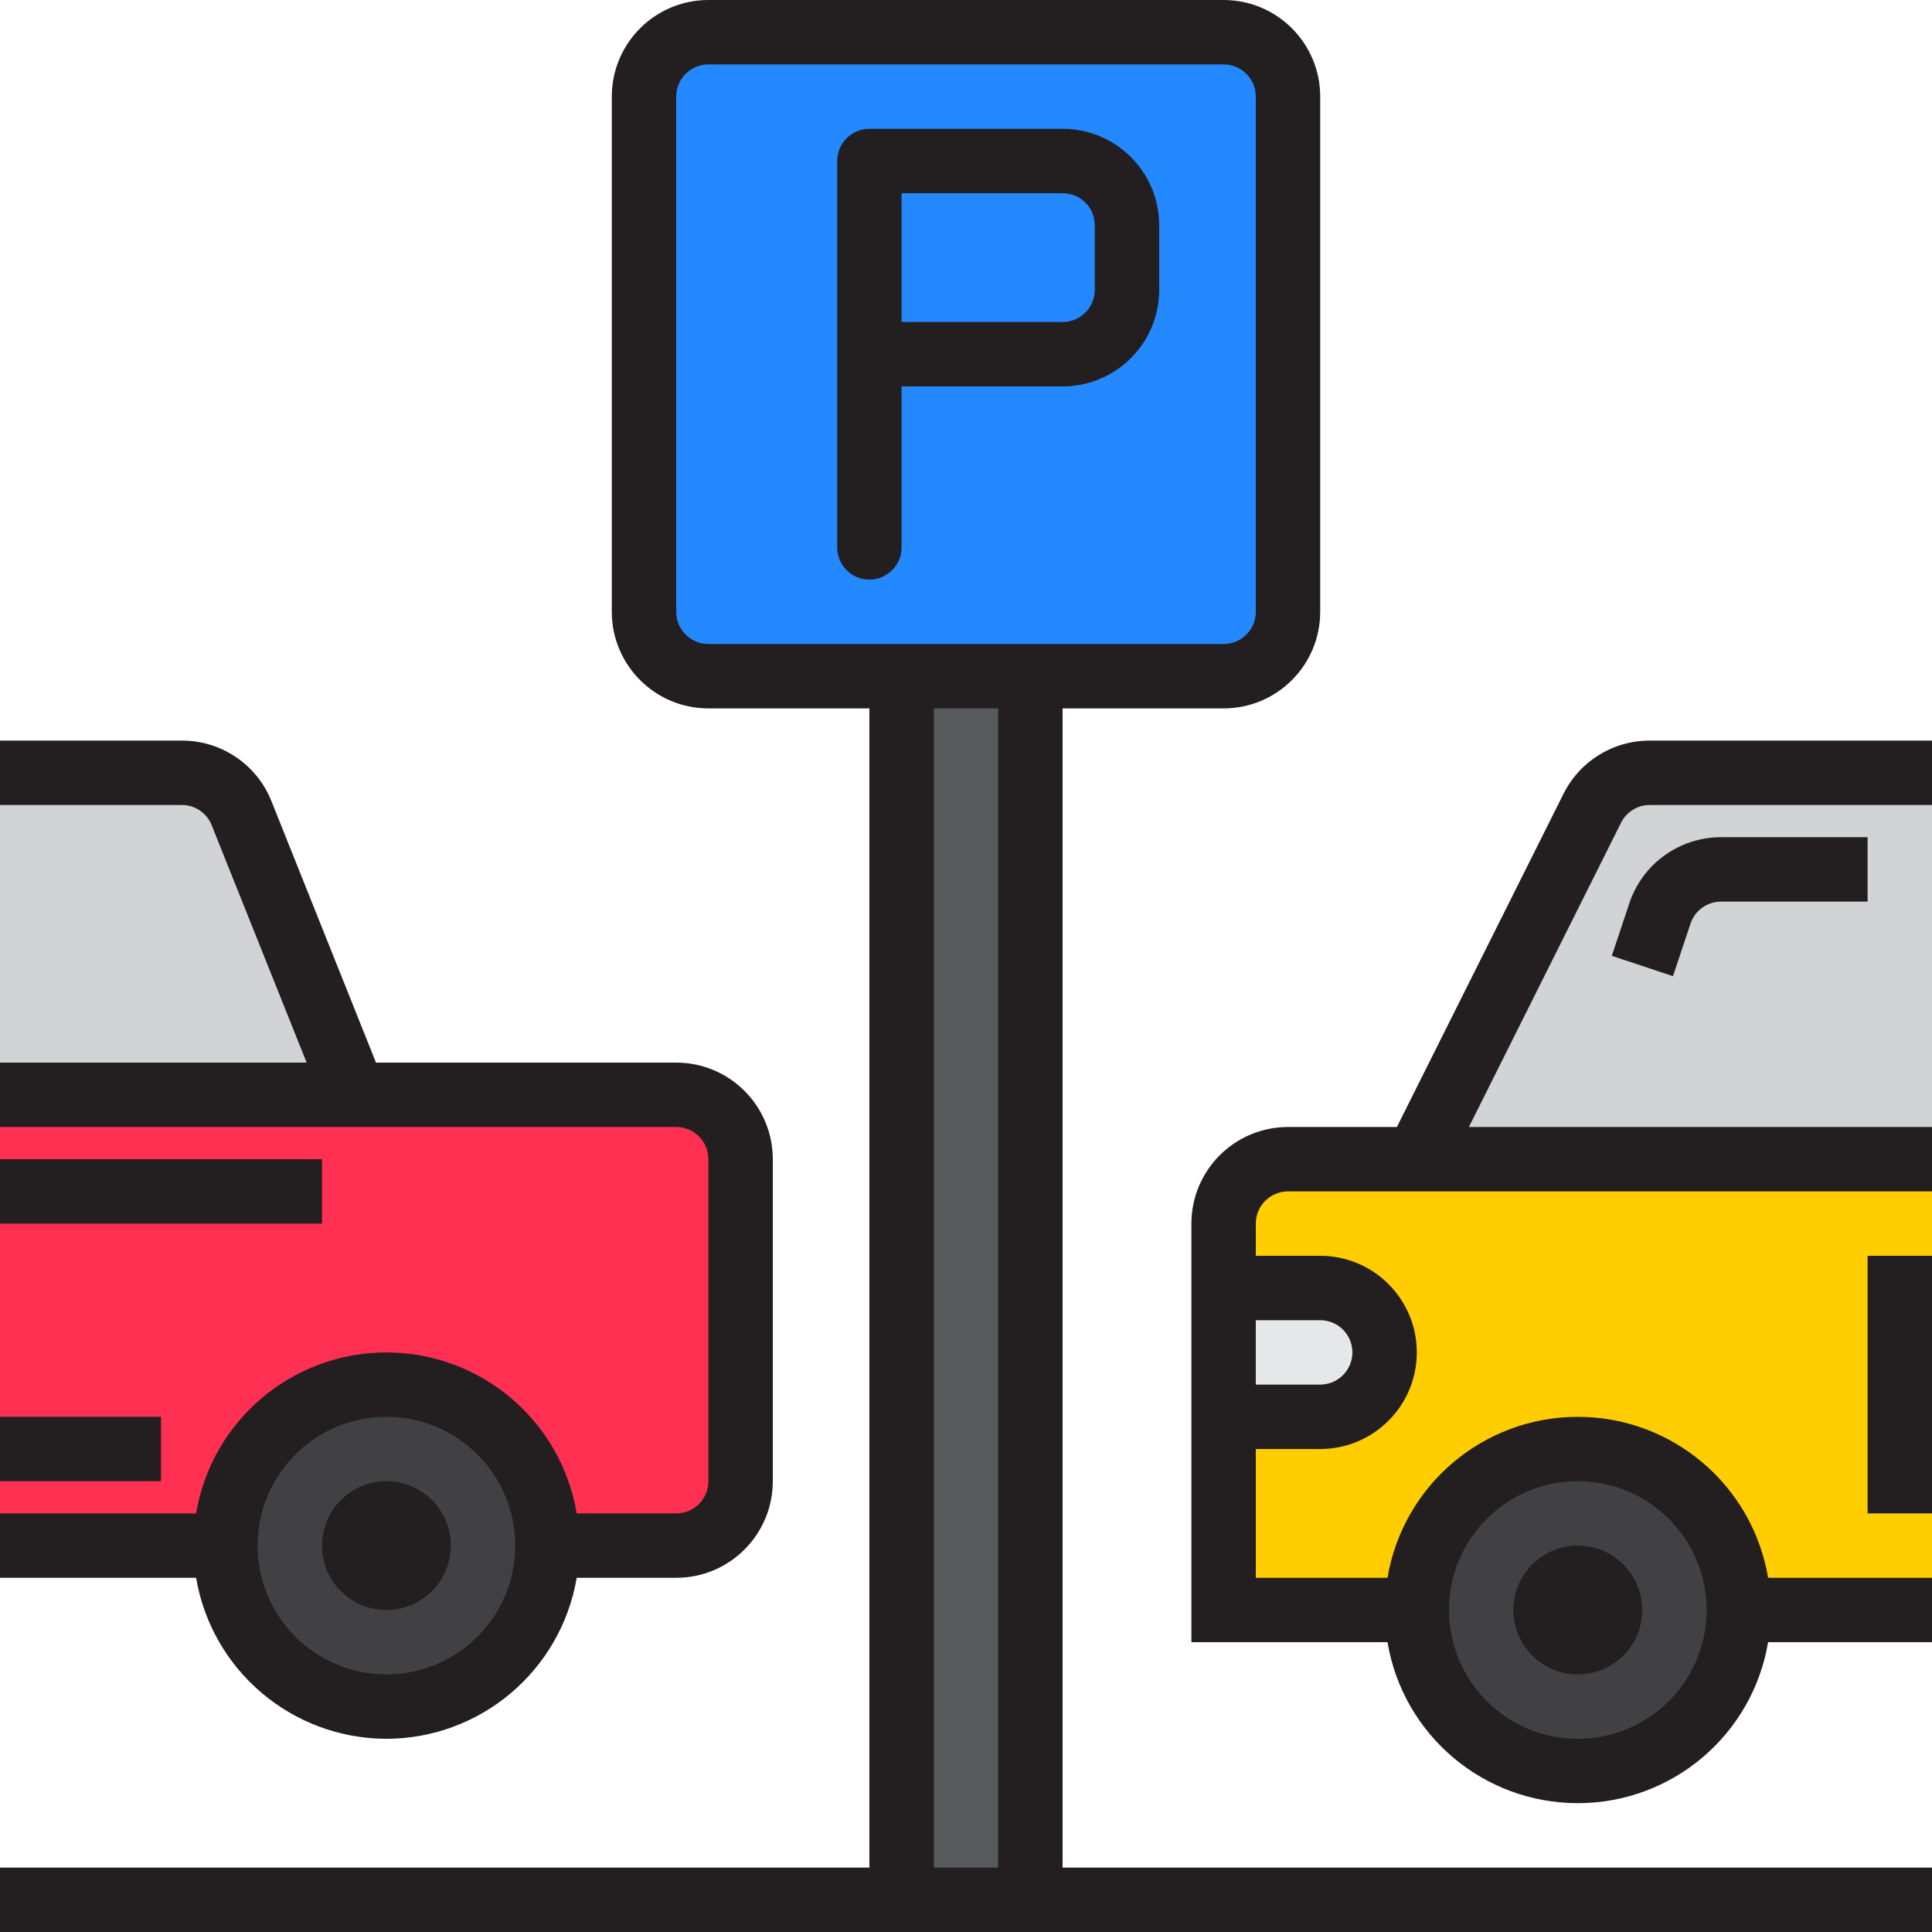 <svg height="480pt" viewBox="0 0 480 480" width="480pt" xmlns="http://www.w3.org/2000/svg"><path d="m224 168h32v304h-32zm0 0" fill="#58595b"/><path d="m304 168c8.836 0 16-7.164 16-16v-128c0-8.836-7.164-16-16-16h-128c-8.836 0-16 7.164-16 16v128c0 8.836 7.164 16 16 16zm-88-80v-48h48c8.836 0 16 7.164 16 16v16c0 8.836-7.164 16-16 16zm0 0" fill="#2488ff"/><path d="m280 72v-16c0-8.836-7.164-16-16-16h-48v48h48c8.836 0 16-7.164 16-16zm0 0" fill="#2488ff"/><path d="m104 384c0 4.418-3.582 8-8 8s-8-3.582-8-8 3.582-8 8-8 8 3.582 8 8zm0 0" fill="#9bc9ff"/><path d="m400 400c0 4.418-3.582 8-8 8s-8-3.582-8-8 3.582-8 8-8 8 3.582 8 8zm0 0" fill="#9bc9ff"/><path d="m320 288c-8.836 0-16 7.164-16 16v16h24c8.836 0 16 7.164 16 16s-7.164 16-16 16h-24v48h48c0-22.09 17.91-40 40-40s40 17.91 40 40h48v-112zm0 0" fill="#ffcd00"/><path d="m344 336c0-8.836-7.164-16-16-16h-24v32h24c8.836 0 16-7.164 16-16zm0 0" fill="#e6e7e8"/><path d="m392 392c-4.418 0-8 3.582-8 8h16c0-4.418-3.582-8-8-8zm0 0" fill="#9bc9ff"/><path d="m392 360c-22.09 0-40 17.91-40 40s17.91 40 40 40 40-17.91 40-40-17.91-40-40-40zm0 48c-4.418 0-8-3.582-8-8s3.582-8 8-8 8 3.582 8 8-3.582 8-8 8zm0 0" fill="#414042"/><path d="m480 288h-128l43.574-87.152c2.711-5.422 8.254-8.848 14.312-8.848h70.113zm0 0" fill="#d1d3d4"/><path d="m96 376c-4.418 0-8 3.582-8 8h16c0-4.418-3.582-8-8-8zm0 0" fill="#9bc9ff"/><path d="m168 272h-168v112h56c0-22.09 17.91-40 40-40s40 17.91 40 40h32c8.836 0 16-7.164 16-16v-80c0-8.836-7.164-16-16-16zm0 0" fill="#ff3051"/><path d="m96 344c-22.09 0-40 17.91-40 40s17.91 40 40 40 40-17.91 40-40-17.91-40-40-40zm0 48c-4.418 0-8-3.582-8-8s3.582-8 8-8 8 3.582 8 8-3.582 8-8 8zm0 0" fill="#414042"/><path d="m88 272h-88v-80h45.168c6.535.008 12.406 3.988 14.832 10.055zm0 0" fill="#d1d3d4"/><g fill="#231f20"><path d="m264 176h40c13.254 0 24-10.746 24-24v-128c0-13.254-10.746-24-24-24h-128c-13.254 0-24 10.746-24 24v128c0 13.254 10.746 24 24 24h40v288h-216v16h480v-16h-216zm-96-24v-128c0-4.418 3.582-8 8-8h128c4.418 0 8 3.582 8 8v128c0 4.418-3.582 8-8 8h-128c-4.418 0-8-3.582-8-8zm64 312v-288h16v288zm0 0"/><path d="m224 96h40c13.254 0 24-10.746 24-24v-16c0-13.254-10.746-24-24-24h-48c-4.418 0-8 3.582-8 8v96c0 4.418 3.582 8 8 8s8-3.582 8-8zm48-40v16c0 4.418-3.582 8-8 8h-40v-32h40c4.418 0 8 3.582 8 8zm0 0"/><path d="m480 184h-70.113c-9.098-.031-17.422 5.113-21.461 13.266l-41.371 82.734h-27.055c-13.254 0-24 10.746-24 24v104h48.719c3.883 23.086 23.871 39.992 47.281 39.992s43.398-16.906 47.281-39.992h40.719v-16h-40.719c-3.883-23.086-23.871-39.992-47.281-39.992s-43.398 16.906-47.281 39.992h-32.719v-32h16c13.254 0 24-10.746 24-24s-10.746-24-24-24h-16v-8c0-4.418 3.582-8 8-8h160v-16h-115.055l37.789-75.574c1.348-2.719 4.121-4.434 7.152-4.426h70.113zm-88 184c17.672 0 32 14.328 32 32s-14.328 32-32 32-32-14.328-32-32 14.328-32 32-32zm-64-40c4.418 0 8 3.582 8 8s-3.582 8-8 8h-16v-16zm0 0"/><path d="m464 312h16v64h-16zm0 0"/><path d="m404.801 224.414-4.352 13.059 15.199 5.055 4.352-13.055c1.082-3.246 4.105-5.445 7.527-5.473h36.473v-16h-36.473c-10.316.02-19.469 6.629-22.727 16.414zm0 0"/><path d="m96 432c23.398-.043 43.359-16.934 47.281-40h24.719c13.254 0 24-10.746 24-24v-80c0-13.254-10.746-24-24-24h-74.586l-25.957-64.91c-3.621-9.133-12.465-15.121-22.289-15.09h-45.168v16h45.168c3.273-.012 6.223 1.984 7.426 5.031l23.59 58.969h-76.184v16h168c4.418 0 8 3.582 8 8v80c0 4.418-3.582 8-8 8h-24.719c-3.883-23.086-23.871-39.992-47.281-39.992s-43.398 16.906-47.281 39.992h-48.719v16h48.719c3.922 23.066 23.883 39.957 47.281 40zm0-80c17.672 0 32 14.328 32 32s-14.328 32-32 32-32-14.328-32-32 14.328-32 32-32zm0 0"/><path d="m0 288h80v16h-80zm0 0"/><path d="m112 384c0 8.836-7.164 16-16 16s-16-7.164-16-16 7.164-16 16-16 16 7.164 16 16zm0 0"/><path d="m408 400c0 8.836-7.164 16-16 16s-16-7.164-16-16 7.164-16 16-16 16 7.164 16 16zm0 0"/><path d="m0 352h40v16h-40zm0 0"/></g></svg>